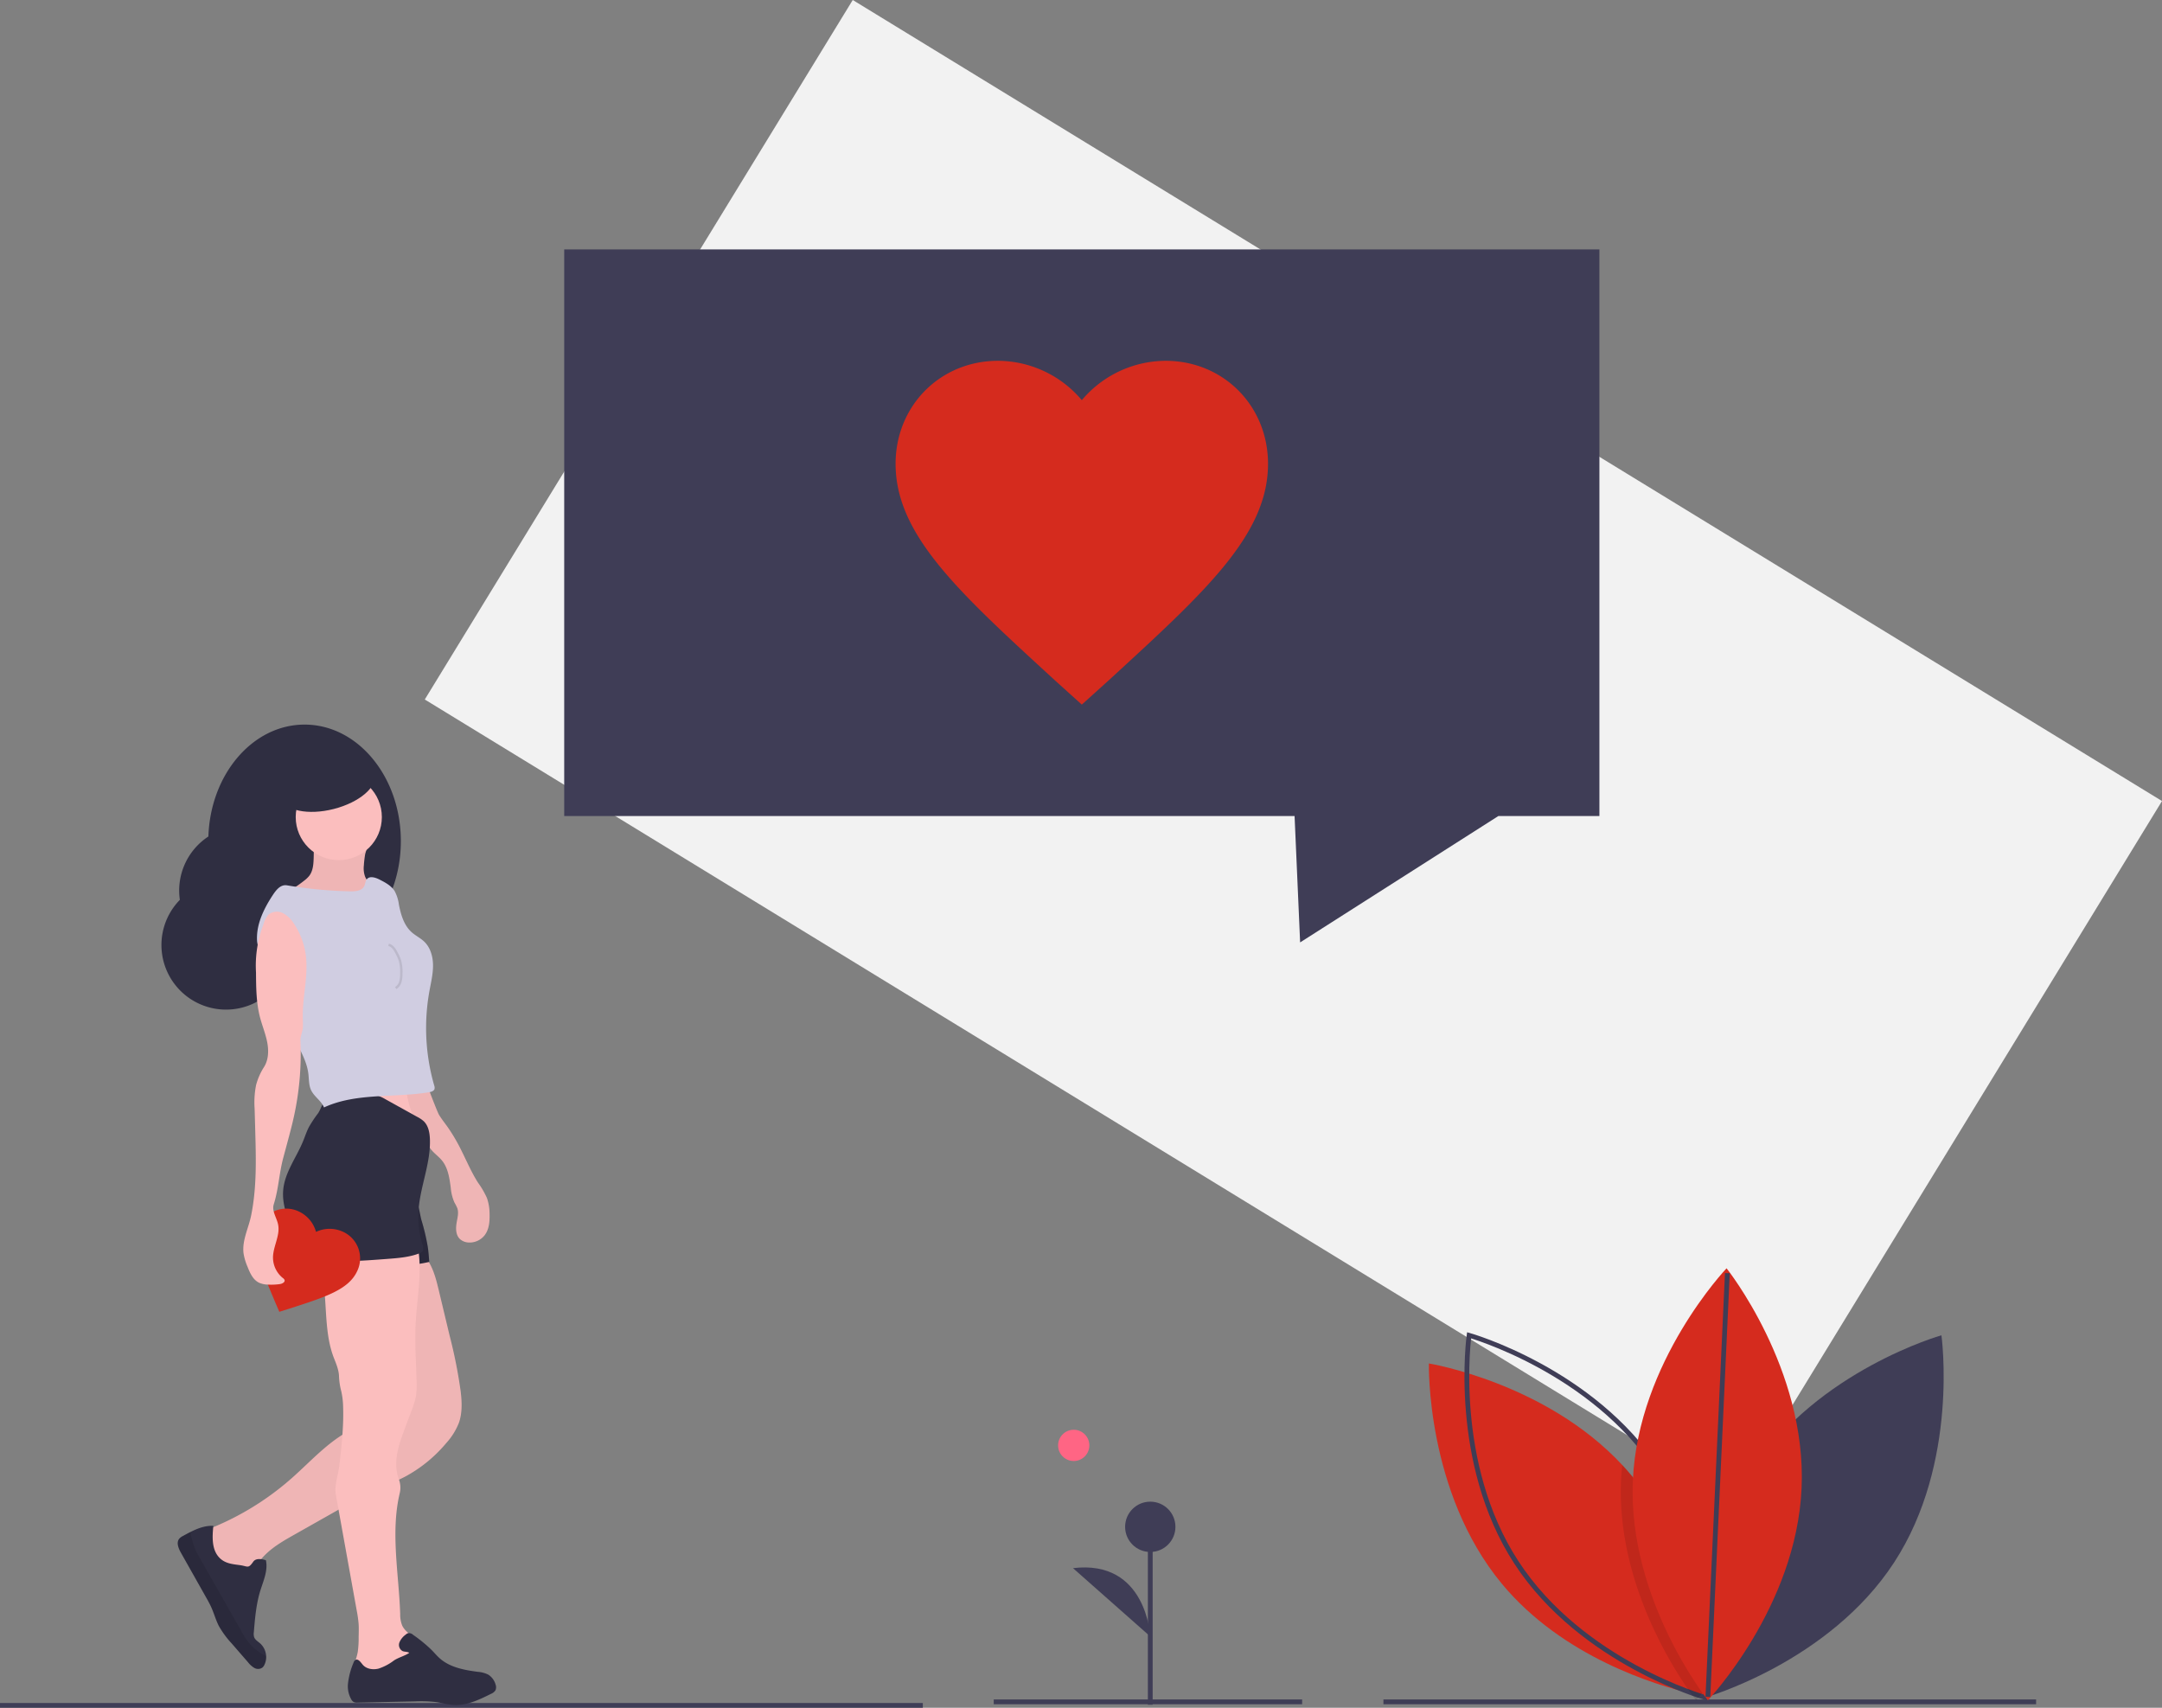 <svg id="b1c121f6-5782-4527-a6ee-a39cd8953237" data-name="Layer 1" xmlns="http://www.w3.org/2000/svg" width="904.321" height="714.318" viewBox="0 0 904.321 714.318"><rect x="0" y="0" width="904.321" height="714.318" fill="#808080" stroke="none"/><title>loving it</title><rect x="367.839" y="235.659" width="642" height="343" transform="translate(165.903 -392.992) rotate(31.459)" fill="#f2f2f2"/><polygon points="669 104.318 236 104.318 236 341.318 541.494 341.318 543.818 394.185 594.744 361.72 626.747 341.318 669 341.318 669 104.318" fill="#3f3d56"/><line y1="713.318" x2="386" y2="713.318" fill="none" stroke="#3f3d56" stroke-miterlimit="10" stroke-width="2"/><path d="M600.339,388.059l-11.296-10.19c-40.113-36.829-66.596-60.733-66.596-90.509,0-24.294,18.693-43.101,42.84-43.101a46.079,46.079,0,0,1,35.051,16.457,46.077,46.077,0,0,1,35.051-16.457c24.147,0,42.84,18.807,42.84,43.101,0,29.777-26.483,53.681-66.596,90.509Z" transform="translate(-147.839 -93.341)" fill="#D52B1E"/><path d="M223.069,469.729a27.003,27.003,0,0,1,11.937-26.503c.842-26.022,18.531-46.805,40.233-46.805,22.239,0,40.268,21.824,40.268,48.745s-18.029,48.745-40.268,48.745a33.675,33.675,0,0,1-6.247-.585,27.019,27.019,0,1,1-45.924-23.598Z" transform="translate(-147.839 -93.341)" fill="#2f2e41"/><path d="M300.029,455.318a10.235,10.235,0,0,0,.525,4.724c.926,2.145,3.201,4.071,2.534,6.31-.431,1.445-1.953,2.248-3.381,2.732-6.759,2.289-14.137.926-21.266,1.234a67.998,67.998,0,0,1-7.15.248,11.367,11.367,0,0,1-6.646-2.316,56.854,56.854,0,0,0,10.452-6.573,11.666,11.666,0,0,0,2.108-2.014c1.52-2.001,1.749-4.672,1.831-7.184q.122-3.731-.022-7.464,7.653-.082,15.306-.068c1.635.003,6.639-.395,7.21,1.368.286.884-.811,3.462-.977,4.456A45.226,45.226,0,0,0,300.029,455.318Z" transform="translate(-147.839 -93.341)" fill="#fbbebe"/><path d="M300.029,455.318a10.235,10.235,0,0,0,.525,4.724c.926,2.145,3.201,4.071,2.534,6.31-.431,1.445-1.953,2.248-3.381,2.732-6.759,2.289-14.137.926-21.266,1.234a67.998,67.998,0,0,1-7.15.248,11.367,11.367,0,0,1-6.646-2.316,56.854,56.854,0,0,0,10.452-6.573,11.666,11.666,0,0,0,2.108-2.014c1.52-2.001,1.749-4.672,1.831-7.184q.122-3.731-.022-7.464,7.653-.082,15.306-.068c1.635.003,6.639-.395,7.21,1.368.286.884-.811,3.462-.977,4.456A45.226,45.226,0,0,0,300.029,455.318Z" transform="translate(-147.839 -93.341)" opacity="0.05"/><path d="M325.439,547.858a34.374,34.374,0,0,1-1.971,16.81,319.093,319.093,0,0,0-33.063-1.74,18.409,18.409,0,0,0,3.532-8.703,48.371,48.371,0,0,0,.058-8.904l21.435-.073a20.196,20.196,0,0,1,4.688.35C322.2,546.085,323.337,547.467,325.439,547.858Z" transform="translate(-147.839 -93.341)" fill="#fbbebe"/><path d="M331.448,559.61c1.099,1.806,2.429,3.46,3.653,5.184a75.384,75.384,0,0,1,5.96,10.243c2.162,4.366,4.094,8.865,6.714,12.973a36.142,36.142,0,0,1,3.752,6.457,20.633,20.633,0,0,1,1.089,6.751c.081,3.054-.184,6.319-2.03,8.752a7.967,7.967,0,0,1-6.898,3.064,5.665,5.665,0,0,1-3.593-1.555c-1.803-1.853-1.625-4.822-1.14-7.362.34-1.78.766-3.65.193-5.369a19.45,19.45,0,0,0-1.239-2.471,18.982,18.982,0,0,1-1.519-6.075c-.535-4.027-1.112-8.296-3.675-11.448-1.374-1.69-3.235-2.937-4.586-4.646-.707-.895-1.265-1.906-2.019-2.762-1.073-1.219-2.557-2.148-3.175-3.65a14.585,14.585,0,0,1-.563-3.024,21.587,21.587,0,0,0-1.765-4.67c-2.446-5.615-3.101-11.819-3.728-17.912a25.596,25.596,0,0,0,7.698-1.517C323.866,540.831,330.701,558.382,331.448,559.61Z" transform="translate(-147.839 -93.341)" fill="#fbbebe"/><path d="M331.448,559.61c1.099,1.806,2.429,3.46,3.653,5.184a75.384,75.384,0,0,1,5.96,10.243c2.162,4.366,4.094,8.865,6.714,12.973a36.142,36.142,0,0,1,3.752,6.457,20.633,20.633,0,0,1,1.089,6.751c.081,3.054-.184,6.319-2.03,8.752a7.967,7.967,0,0,1-6.898,3.064,5.665,5.665,0,0,1-3.593-1.555c-1.803-1.853-1.625-4.822-1.14-7.362.34-1.78.766-3.65.193-5.369a19.45,19.45,0,0,0-1.239-2.471,18.982,18.982,0,0,1-1.519-6.075c-.535-4.027-1.112-8.296-3.675-11.448-1.374-1.69-3.235-2.937-4.586-4.646-.707-.895-1.265-1.906-2.019-2.762-1.073-1.219-2.557-2.148-3.175-3.65a14.585,14.585,0,0,1-.563-3.024,21.587,21.587,0,0,0-1.765-4.67c-2.446-5.615-3.101-11.819-3.728-17.912a25.596,25.596,0,0,0,7.698-1.517C323.866,540.831,330.701,558.382,331.448,559.61Z" transform="translate(-147.839 -93.341)" opacity="0.05"/><circle cx="141.706" cy="341.758" r="18.015" fill="#fbbebe"/><path d="M325.468,618.746c3.396,4.03,4.721,9.359,5.947,14.485l4.499,18.82a204.629,204.629,0,0,1,4.603,23.163c.531,4.432.752,9.041-.73,13.252a27.503,27.503,0,0,1-5.294,8.47,58.464,58.464,0,0,1-17.4,14.151c-3.529,1.832-7.26,3.237-10.887,4.865-5.409,2.429-10.579,5.351-15.741,8.269l-19.426,10.982c-4.167,2.356-8.38,4.745-11.849,8.043a29.373,29.373,0,0,0-7.262,11,5.529,5.529,0,0,1-1.703,2.832c-1.107.757-2.601.511-3.883.119A22.673,22.673,0,0,1,230.854,734.502a117.721,117.721,0,0,0,38.808-22.695c8.67-7.633,16.484-16.731,27.065-21.366,4.627-2.027,10.178-3.575,12.341-8.141a16.64,16.64,0,0,0,1.13-6.672c.193-6.272.381-12.606-.814-18.766-1.01-5.207-2.986-10.17-4.473-15.261-2.976-10.194-3.975-20.844-4.96-31.418a174.909,174.909,0,0,1,20.828-1.231,2.364,2.364,0,0,1,1.72.458,2.488,2.488,0,0,1,.533,1.365C323.535,613.526,323.666,616.608,325.468,618.746Z" transform="translate(-147.839 -93.341)" fill="#fbbebe"/><path d="M325.468,618.746c3.396,4.03,4.721,9.359,5.947,14.485l4.499,18.82a204.629,204.629,0,0,1,4.603,23.163c.531,4.432.752,9.041-.73,13.252a27.503,27.503,0,0,1-5.294,8.47,58.464,58.464,0,0,1-17.4,14.151c-3.529,1.832-7.26,3.237-10.887,4.865-5.409,2.429-10.579,5.351-15.741,8.269l-19.426,10.982c-4.167,2.356-8.38,4.745-11.849,8.043a29.373,29.373,0,0,0-7.262,11,5.529,5.529,0,0,1-1.703,2.832c-1.107.757-2.601.511-3.883.119A22.673,22.673,0,0,1,230.854,734.502a117.721,117.721,0,0,0,38.808-22.695c8.67-7.633,16.484-16.731,27.065-21.366,4.627-2.027,10.178-3.575,12.341-8.141a16.64,16.64,0,0,0,1.13-6.672c.193-6.272.381-12.606-.814-18.766-1.01-5.207-2.986-10.17-4.473-15.261-2.976-10.194-3.975-20.844-4.96-31.418a174.909,174.909,0,0,1,20.828-1.231,2.364,2.364,0,0,1,1.72.458,2.488,2.488,0,0,1,.533,1.365C323.535,613.526,323.666,616.608,325.468,618.746Z" transform="translate(-147.839 -93.341)" opacity="0.05"/><path d="M223.527,742.82q5.23,9.275,10.454,18.544c.811,1.431,1.621,2.872,2.289,4.377,1.134,2.543,1.854,5.261,3.131,7.736a38.466,38.466,0,0,0,5.399,7.322q3.41,3.934,6.819,7.858a9.147,9.147,0,0,0,2.628,2.342,3.131,3.131,0,0,0,3.338-.154,3.469,3.469,0,0,0,.874-1.203,7.368,7.368,0,0,0,.699-3.582,7.653,7.653,0,0,0-2.48-5.309c-.943-.827-2.146-1.499-2.554-2.686a4.939,4.939,0,0,1-.111-1.992c.482-5.849.97-11.752,2.702-17.358,1.293-4.191,3.296-8.499,2.337-12.78-1.823-.551-4.191-.927-5.283.631-2.125,3.047-2.247,1.902-5.521,1.441-3.237-.445-6.337-.662-8.732-3.216-3.174-3.38-2.904-8.626-2.437-13.235-3.349-.154-6.538,1.049-9.574,2.575-1.065.535-2.109,1.107-3.137,1.674a5.188,5.188,0,0,0-1.515,1.097C221.482,738.518,222.483,740.971,223.527,742.82Z" transform="translate(-147.839 -93.341)" fill="#2f2e41"/><path d="M324.133,603.722a88.248,88.248,0,0,1,2.641,11.169c.304,2.078.46,4.174.615,6.269-7.113,1.686-14.494,1.773-21.803,1.852l-30.47.329a64.921,64.921,0,0,1-.823-12.419c.424-6.835,3.007-13.501,2.569-20.335a188.092,188.092,0,0,1,25.297-2.753,11.89,11.89,0,0,1,4.593.433c1.38.506,2.531,1.489,3.857,2.121,2.983,1.419,7.461.728,9.995,3.03C322.92,595.52,323.308,600.803,324.133,603.722Z" transform="translate(-147.839 -93.341)" fill="#2f2e41"/><path d="M324.133,603.722a88.248,88.248,0,0,1,2.641,11.169c.304,2.078.46,4.174.615,6.269-7.113,1.686-14.494,1.773-21.803,1.852l-30.47.329a64.921,64.921,0,0,1-.823-12.419c.424-6.835,3.007-13.501,2.569-20.335a188.092,188.092,0,0,1,25.297-2.753,11.89,11.89,0,0,1,4.593.433c1.38.506,2.531,1.489,3.857,2.121,2.983,1.419,7.461.728,9.995,3.03C322.92,595.52,323.308,600.803,324.133,603.722Z" transform="translate(-147.839 -93.341)" opacity="0.1"/><path d="M322.398,613.797c2.297,10.845-.133,22.053-.696,33.124-.403,7.923.158,15.858.386,23.787a32.614,32.614,0,0,1-.31,6.824,34.595,34.595,0,0,1-1.808,5.851l-2.737,7.299c-2.571,6.854-5.19,14.206-2.572,21.354a10.002,10.002,0,0,1,.399,5.772c-3.923,16.389-.387,33.792.173,50.633a12.209,12.209,0,0,0,.846,4.848c1.398,2.96,4.85,4.401,6.66,7.128,2.198,3.311,1.41,8.027-1.182,11.04s-6.614,4.494-10.574,4.822c-4.955.41-9.917-.791-14.773-1.582l-.539-.513c-.612-3.377,1.243-6.494,1.821-9.943a41.817,41.817,0,0,0,.363-6.166c.033-1.844.109-3.691-.015-5.532a50.871,50.871,0,0,0-.794-5.574l-4.132-22.914-.892-4.949-3.711-20.577c-.701-3.888,1.015-8.238,1.463-12.163.927-8.128,1.856-16.292,1.584-24.469a32.325,32.325,0,0,0-.784-6.668,28.959,28.959,0,0,1-.933-6.198c-.065-2.524-1.076-5.004-2.059-7.481-3.296-8.306-3.159-17.5-3.878-26.407a20.185,20.185,0,0,0-1.018-5.553c-1.028-2.717-3.081-4.895-4.7-7.308s-2.847-5.427-1.933-8.184c1.46-4.406,7.45-5.82,11.086-7.104a31.168,31.168,0,0,1,19.371-.657A66.874,66.874,0,0,1,322.398,613.797Z" transform="translate(-147.839 -93.341)" fill="#fbbebe"/><path d="M294.775,804.165a2.752,2.752,0,0,0,1.028,1.102,3.289,3.289,0,0,0,1.574.228q12.096-.254,24.187-.514a52.657,52.657,0,0,1,8.912.323c2.352.355,4.657,1.038,7.031,1.182,5.505.344,10.735-2.178,15.673-4.636a3.993,3.993,0,0,0,1.918-1.526,3.259,3.259,0,0,0,.037-2.368,7.276,7.276,0,0,0-2.692-3.91c-.159-.106-.323-.212-.493-.307a11.942,11.942,0,0,0-4.324-1.123c-5.616-.736-11.524-1.839-15.784-5.574-1.229-1.076-2.273-2.337-3.412-3.502a60.877,60.877,0,0,0-7.757-6.363,2.745,2.745,0,0,0-2.024-.758,2.653,2.653,0,0,0-1.113.641,7.654,7.654,0,0,0-2.623,3.253,2.942,2.942,0,0,0,1.298,3.624c.943.397,1.966.191,2.819.736-1.743,1.261-4.435,1.892-6.395,3.195a21.807,21.807,0,0,1-6.427,3.402c-2.358.609-5.166.191-6.708-1.696-.832-1.017-1.886-2.575-3.015-1.907a2.132,2.132,0,0,0-.784,1.155,31.108,31.108,0,0,0-2.294,8.583A11.098,11.098,0,0,0,294.775,804.165Z" transform="translate(-147.839 -93.341)" fill="#2f2e41"/><path d="M301.292,551.009a15.818,15.818,0,0,1,4.147.461,17.857,17.857,0,0,1,3.703,1.698l13.243,7.343a12.559,12.559,0,0,1,2.696,1.817c1.908,1.837,2.459,4.663,2.573,7.309.444,10.303-4.205,20.187-4.79,30.484a39.074,39.074,0,0,0,1.637,13.596c.333,1.089.66,2.427-.138,3.24a2.882,2.882,0,0,1-1.045.6c-4.193,1.633-8.756,1.993-13.243,2.337-10.979.841-22.055,1.68-32.968.211a3.845,3.845,0,0,1-1.563-.449,3.949,3.949,0,0,1-1.324-1.915q-2.066-4.845-4.055-9.722c-2.224-5.456-4.415-11.199-3.854-17.064.698-7.286,5.481-13.438,8.27-20.204.833-2.02,1.494-4.117,2.505-6.054a51.741,51.741,0,0,1,3.781-5.677c1.073-1.527,2.106-4.96,3.415-6.031,1.601-1.31,6.121-1.278,8.149-1.516A69.009,69.009,0,0,1,301.292,551.009Z" transform="translate(-147.839 -93.341)" fill="#2f2e41"/><path d="M223.527,742.82q5.23,9.275,10.454,18.544c.811,1.431,1.621,2.872,2.289,4.377,1.134,2.543,1.854,5.261,3.131,7.736a38.466,38.466,0,0,0,5.399,7.322q3.41,3.934,6.819,7.858a9.147,9.147,0,0,0,2.628,2.342,3.131,3.131,0,0,0,3.338-.154,3.469,3.469,0,0,0,.874-1.203,7.368,7.368,0,0,0,.699-3.582,22.785,22.785,0,0,1-6.623-4.885,32.71,32.71,0,0,1-3.852-5.786q-1.407-2.472-2.819-4.949-7.24-12.74-14.491-25.48a28.94,28.94,0,0,1-3.868-10.83c-1.065.535-2.109,1.107-3.137,1.674a5.188,5.188,0,0,0-1.515,1.097C221.482,738.518,222.483,740.971,223.527,742.82Z" transform="translate(-147.839 -93.341)" opacity="0.1"/><path d="M267.887,463.657a180.038,180.038,0,0,0,26.504,2.508c2.189.044,4.837-.217,5.806-2.18.454-.919.425-2.06,1.06-2.865,1.192-1.511,3.589-.764,5.304.108,2.397,1.219,4.91,2.542,6.342,4.818a16.355,16.355,0,0,1,1.791,5.673c.831,4.227,2.104,8.651,5.312,11.526,1.666,1.494,3.756,2.468,5.358,4.031,2.586,2.522,3.593,6.304,3.6,9.916s-.865,7.159-1.511,10.712a86.838,86.838,0,0,0,2.007,39.467,2.643,2.643,0,0,1,.143,1.424c-.258.923-1.376,1.251-2.322,1.406-14.676,2.418-30.42.124-43.924,6.357-1.124-2.774-3.909-4.351-5.285-7.01-1.115-2.154-.96-4.71-1.256-7.118-.801-6.514-4.958-12.062-7.316-18.187-2.068-5.37-2.786-11.287-5.681-16.26-1.028-1.766-2.312-3.375-3.316-5.155a57.203,57.203,0,0,1-5.109-15.508c-.584-6.97,2.67-13.686,6.507-19.535C263.379,465.531,265.229,463.205,267.887,463.657Z" transform="translate(-147.839 -93.341)" fill="#d0cde1"/><path d="M310.382,488.546c1.675.375,2.658,2.068,3.438,3.597a19.068,19.068,0,0,1,1.321,3.001,17.606,17.606,0,0,1,.55,5.368,12.358,12.358,0,0,1-.365,3.406,4.49,4.49,0,0,1-1.983,2.702" transform="translate(-147.839 -93.341)" fill="none" stroke="#000" stroke-miterlimit="10" opacity="0.1"/><path d="M264.671,642.033l-1.737-4.037c-6.09-14.504-10.159-23.971-6.57-31.788a12.236,12.236,0,0,1,16.442-6.149,13.31,13.31,0,0,1,7.217,8.546,13.31,13.31,0,0,1,11.185-.094A12.236,12.236,0,0,1,297.258,624.99c-3.59,7.816-13.424,10.898-28.393,15.73Z" transform="translate(-147.839 -93.341)" fill="#D52B1E"/><ellipse cx="284.991" cy="422.088" rx="20.134" ry="9.938" transform="translate(-243.476 -9.632) rotate(-14.336)" fill="#2f2e41"/><path d="M275.861,493.85a30.88,30.88,0,0,0-5.043-14.109,12.177,12.177,0,0,0-4.535-4.402,5.606,5.606,0,0,0-6.018.468,8.654,8.654,0,0,0-2.163,4.005,48.093,48.093,0,0,0-3.182,20.294c.04,6.305.089,12.688,1.682,18.788.904,3.459,2.295,6.788,2.986,10.296s.607,7.355-1.274,10.395a26.559,26.559,0,0,0-3.369,7.649,37.506,37.506,0,0,0-.601,9.909l.255,9.107c.333,11.878.656,23.88-1.719,35.522-1.084,5.312-3.804,10.338-3.182,15.723a22.951,22.951,0,0,0,1.66,5.658c1.018,2.6,2.249,5.408,4.741,6.668a9.552,9.552,0,0,0,3.854.84,26.323,26.323,0,0,0,4.937-.217c1.001-.139,2.295-.809,1.955-1.761a1.94,1.94,0,0,0-.706-.786,11.011,11.011,0,0,1-4.11-8.543c.02-4.713,3.085-9.247,2.129-13.862-.593-2.861-2.703-5.633-1.813-8.416,2.008-6.281,2.252-13.029,3.963-19.398l1.677-6.242c.998-3.713,1.996-7.428,2.817-11.185a122.523,122.523,0,0,0,2.7-31.686c-.075-1.657.847-3.547.986-5.201.163-1.95-.035-3.912-.006-5.869C274.599,509.441,276.641,501.868,275.861,493.85Z" transform="translate(-147.839 -93.341)" fill="#fbbebe"/><circle cx="449.117" cy="604.57" r="6.535" fill="#ff6584"/><line x1="578.659" y1="711.841" x2="851.659" y2="711.841" fill="none" stroke="#3f3d56" stroke-miterlimit="10" stroke-width="2"/><line x1="415.659" y1="711.841" x2="544.659" y2="711.841" fill="none" stroke="#3f3d56" stroke-miterlimit="10" stroke-width="2"/><line x1="481.136" y1="713.043" x2="481.136" y2="638.631" fill="#3f3d56" stroke="#3f3d56" stroke-miterlimit="10" stroke-width="2"/><circle cx="481.136" cy="638.631" r="10.523" fill="#3f3d56"/><path d="M628.975,777.834s-1.503-32.332-32.32-28.574" transform="translate(-147.839 -93.341)" fill="#3f3d56"/><path d="M880.919,708.311c-27.28,41.835-19.805,95.043-19.805,95.043s51.704-14.619,78.983-56.454,19.805-95.043,19.805-95.043S908.199,666.476,880.919,708.311Z" transform="translate(-147.839 -93.341)" fill="#3f3d56"/><path d="M860.969,802.867s-.664-.106-1.886-.353c-.975-.198-2.317-.48-3.956-.869-14.652-3.455-53.608-15.133-79.077-45.837-31.877-38.447-30.534-92.161-30.534-92.161s48.74,7.92,80.857,42.446q2.088,2.225,4.062,4.613c27.737,33.452,30.322,78.462,30.527,89.589C860.99,801.963,860.969,802.867,860.969,802.867Z" transform="translate(-147.839 -93.341)" fill="#D52B1E"/><path d="M841.309,708.311c27.28,41.835,19.805,95.043,19.805,95.043s-51.704-14.619-78.983-56.454-19.805-95.043-19.805-95.043S814.03,666.476,841.309,708.311Z" transform="translate(-147.839 -93.341)" fill="none" stroke="#3f3d56" stroke-miterlimit="10" stroke-width="2"/><path d="M860.962,800.295c-.721.869-1.356,1.611-1.879,2.218-1.159,1.321-1.816,2.014-1.816,2.014s-.798-1.003-2.141-2.882c-7.369-10.272-31.071-46.797-29.241-88.989q.148-3.317.487-6.563,2.088,2.225,4.062,4.613C858.172,744.158,860.757,789.168,860.962,800.295Z" transform="translate(-147.839 -93.341)" opacity="0.1"/><path d="M901.411,715.707c-2.156,49.896-39.195,88.82-39.195,88.82s-33.543-41.974-31.387-91.871,39.195-88.82,39.195-88.82S903.567,665.811,901.411,715.707Z" transform="translate(-147.839 -93.341)" fill="#D52B1E"/><line x1="714.376" y1="709.774" x2="722.519" y2="532.531" fill="none" stroke="#3f3d56" stroke-miterlimit="10" stroke-width="2"/></svg>